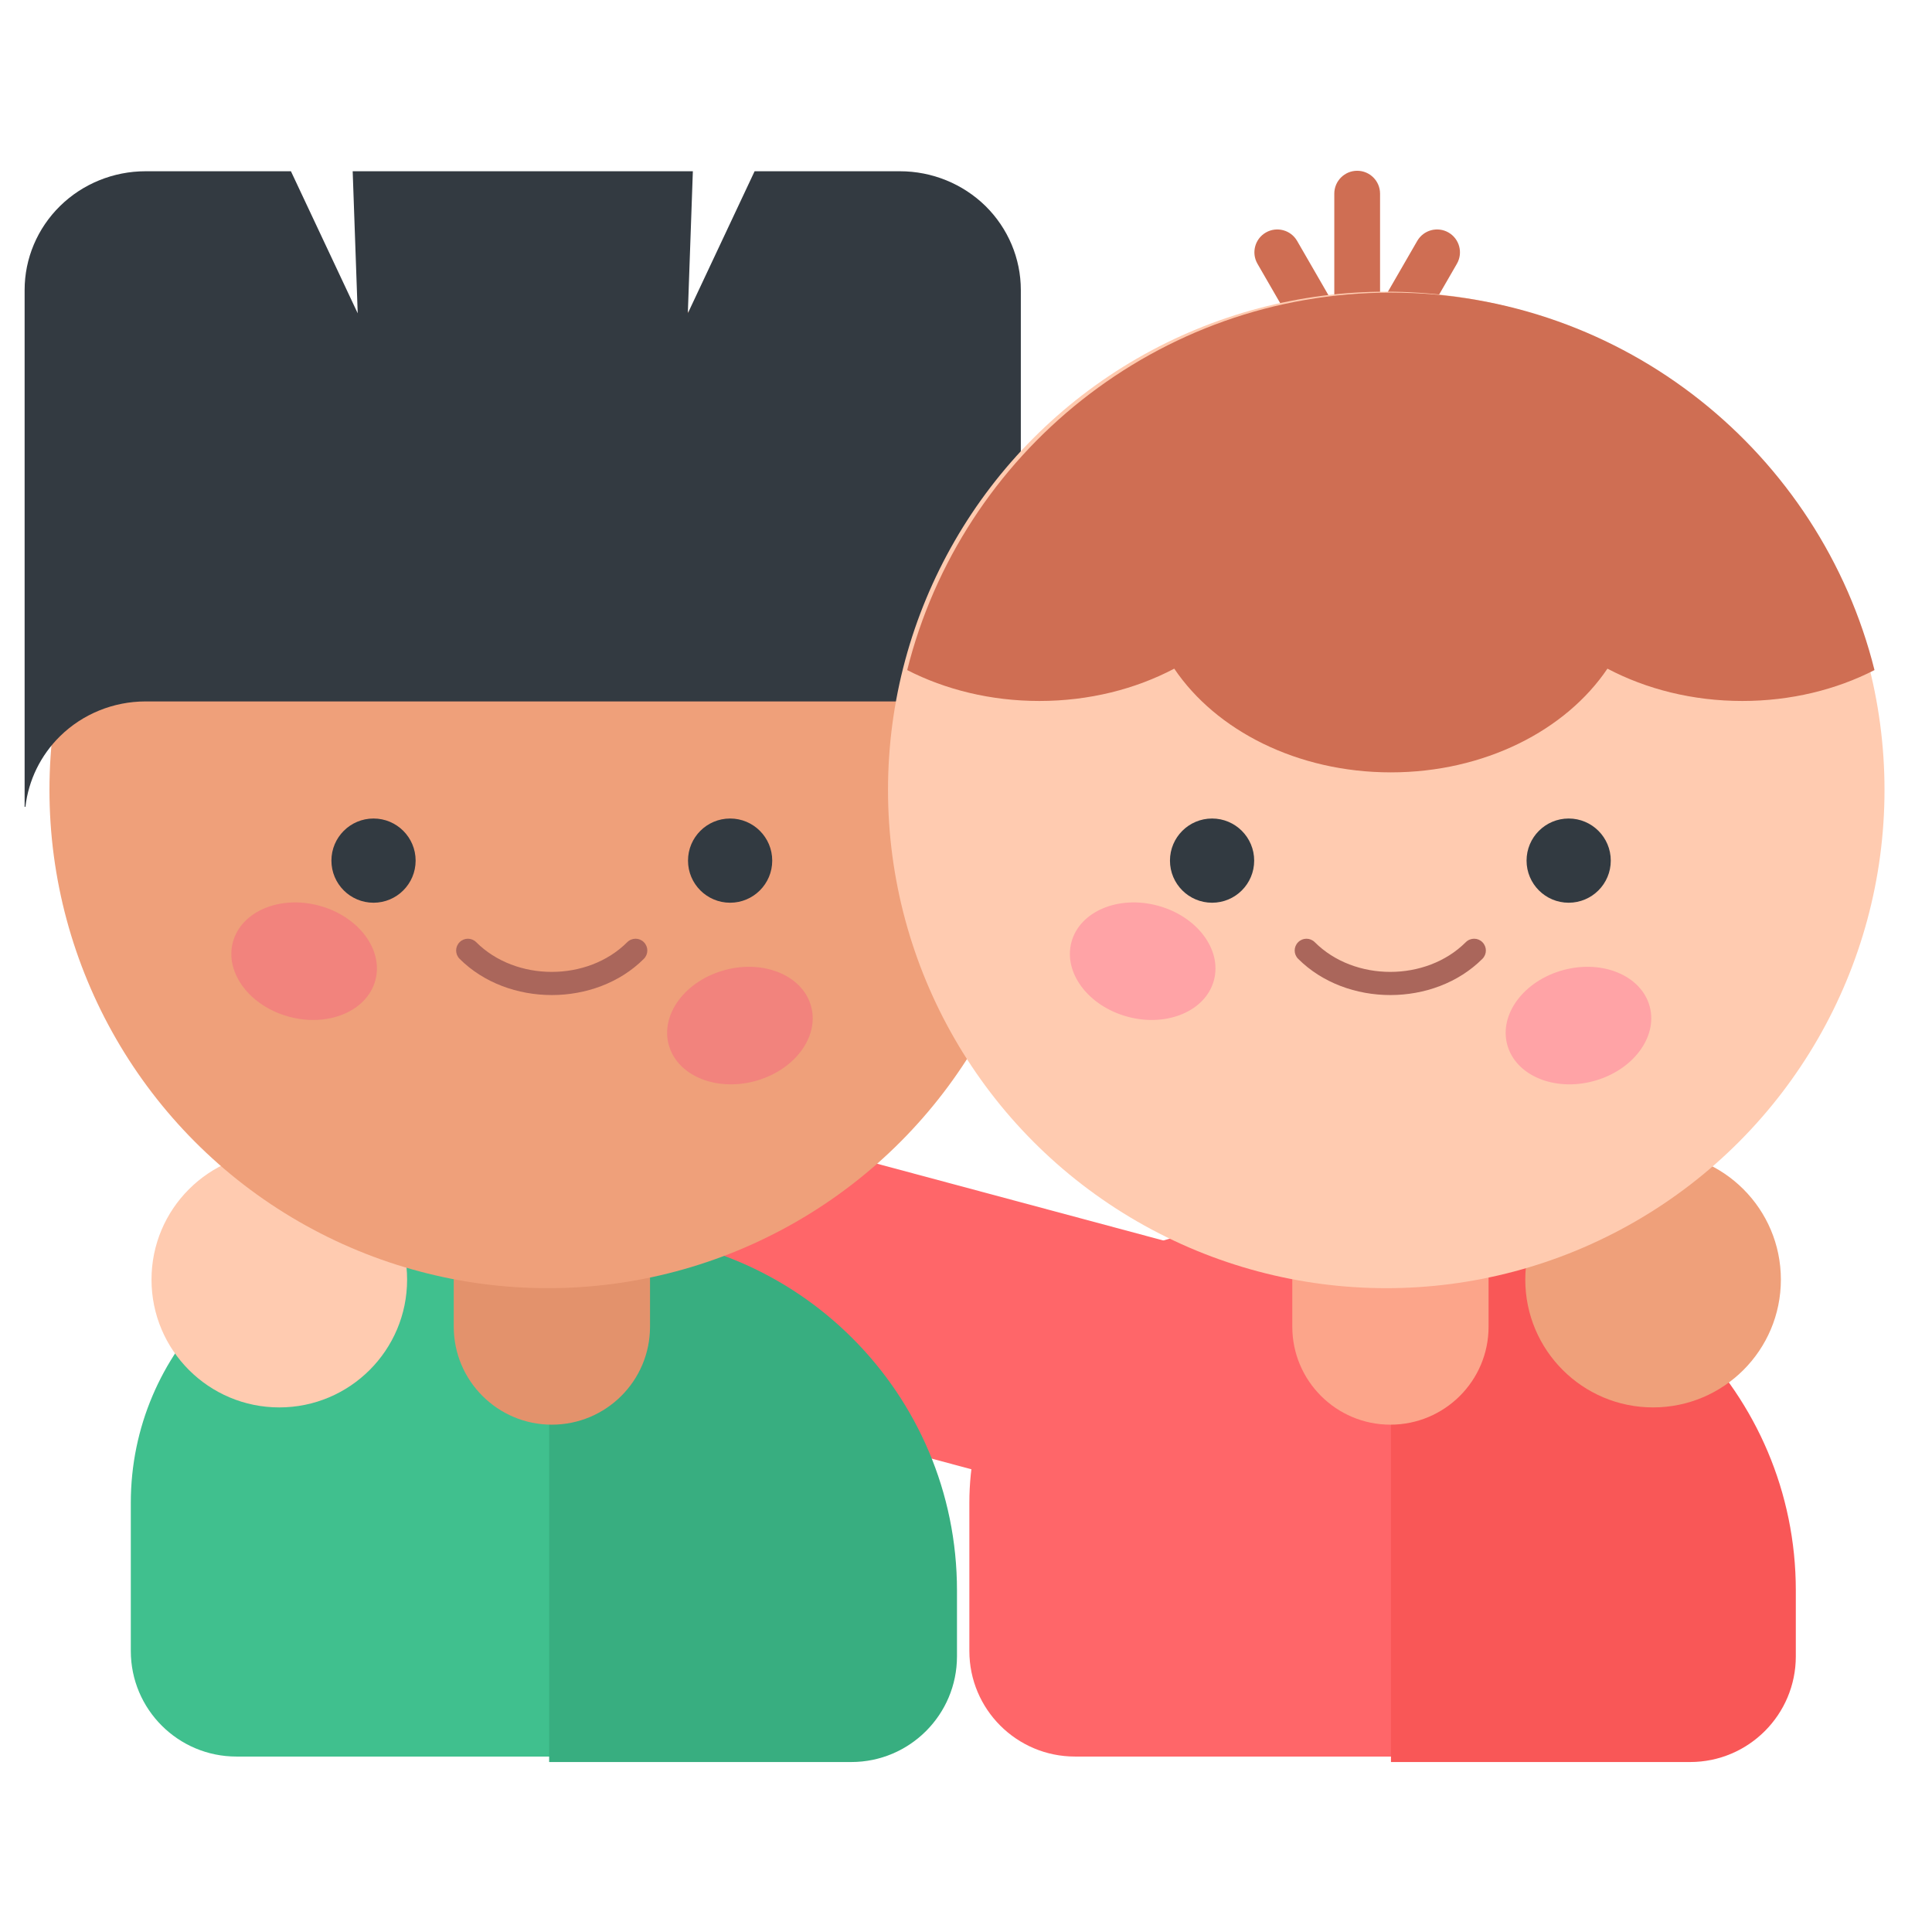 <?xml version="1.0" encoding="UTF-8" standalone="no"?>
<!DOCTYPE svg PUBLIC "-//W3C//DTD SVG 1.1//EN" "http://www.w3.org/Graphics/SVG/1.1/DTD/svg11.dtd">
<svg width="100%" height="100%" viewBox="0 0 256 256" version="1.1" xmlns="http://www.w3.org/2000/svg" xmlns:xlink="http://www.w3.org/1999/xlink" xml:space="preserve" xmlns:serif="http://www.serif.com/" style="fill-rule:evenodd;clip-rule:evenodd;stroke-linejoin:round;stroke-miterlimit:2;">
    <g id="Friends-Boys" serif:id="Friends Boys" transform="matrix(1.749,0,0,1.749,-8486.2,-1482.01)">
        <g transform="matrix(1,0,0,1,-38.32,0.643)">
            <g transform="matrix(0.645,0.173,-0.158,0.591,1764.12,-790.806)">
                <rect x="5256.74" y="1372.55" width="89.704" height="33.523" style="fill:rgb(255,102,105);"/>
            </g>
            <g transform="matrix(4.125,0,0,2.18,-15565.8,-1305.36)">
                <path d="M4991.74,1042.27C4991.74,1035.43 4988.8,1029.88 4985.19,1029.88L4981.91,1029.88C4979.13,1029.88 4976.87,1034.15 4976.87,1039.41L4976.87,1044.56C4976.87,1046.59 4977.74,1048.23 4978.81,1048.23L4989.8,1048.23C4990.87,1048.23 4991.74,1046.59 4991.74,1044.56L4991.74,1042.27Z" style="fill:rgb(255,102,105);"/>
            </g>
            <g transform="matrix(0.572,0,0,0.572,4890.71,846.764)">
                <path d="M183.6,163.293L183.6,233.273L223.227,233.273C230.952,233.273 237.223,227.001 237.223,219.277L237.223,210.552C237.223,184.469 216.047,163.293 189.964,163.293L183.6,163.293Z" style="fill:rgb(249,87,87);"/>
            </g>
            <g transform="matrix(1,0,0,1,51.218,-93.722)">
                <circle cx="4964.37" cy="1037.37" r="9.682" style="fill:rgb(239,160,122);"/>
            </g>
        </g>
        <g transform="matrix(1,0,0,1,-101.849,0.643)">
            <g transform="matrix(4.125,0,0,2.18,-15565.8,-1305.36)">
                <path d="M4991.74,1042.27C4991.74,1035.43 4988.8,1029.88 4985.19,1029.88L4981.91,1029.88C4979.13,1029.88 4976.87,1034.15 4976.87,1039.41L4976.87,1044.56C4976.87,1046.59 4977.74,1048.23 4978.81,1048.23L4989.8,1048.23C4990.87,1048.23 4991.74,1046.59 4991.74,1044.56L4991.74,1042.27Z" style="fill:rgb(64,192,142);"/>
            </g>
            <g transform="matrix(0.572,0,0,0.572,4954.24,846.764)">
                <path d="M72.102,163.293L72.102,233.273L112.123,233.273C119.848,233.273 126.119,227.001 126.119,219.277L126.119,210.552C126.119,184.469 104.943,163.293 78.86,163.293L72.102,163.293Z" style="fill:rgb(56,174,128);"/>
            </g>
            <g transform="matrix(1,0,0,1,10.669,-93.722)">
                <circle cx="4964.37" cy="1037.37" r="9.682" style="fill:rgb(255,203,176);"/>
            </g>
            <g transform="matrix(1,0,0,1.464,11.385,-579.971)">
                <path d="M4991.74,1034.95C4991.74,1032.15 4988.41,1029.88 4984.3,1029.88C4980.2,1029.88 4976.87,1032.15 4976.87,1034.95L4976.87,1043.16C4976.87,1045.96 4980.2,1048.23 4984.3,1048.23C4988.41,1048.23 4991.74,1045.96 4991.74,1043.16L4991.74,1034.95Z" style="fill:rgb(227,146,108);"/>
            </g>
            <g transform="matrix(1.14,0,0,1.14,-685.258,-241.294)">
                <circle cx="4983.01" cy="1006.88" r="33.112" style="fill:rgb(239,160,122);"/>
            </g>
            <g transform="matrix(0.68,0,0,0.668,1407.13,23.182)">
                <path d="M5218.64,1324.32L5218.55,1324.32L5218.55,1265.71C5218.55,1262.13 5219.97,1258.71 5222.5,1256.18C5225.02,1253.66 5228.45,1252.24 5232.02,1252.24C5239.86,1252.24 5248.22,1252.24 5248.22,1252.24L5255.66,1268.35L5255.1,1252.24L5293,1252.24L5292.44,1268.35L5299.88,1252.24L5316.07,1252.24C5319.65,1252.24 5323.07,1253.66 5325.6,1256.18C5328.12,1258.71 5329.54,1262.13 5329.54,1265.71L5329.54,1324.32L5329.46,1324.32C5329.11,1321.31 5327.76,1318.48 5325.6,1316.31C5323.07,1313.79 5319.65,1312.37 5316.07,1312.37C5308.23,1312.37 5239.86,1312.37 5232.02,1312.37C5228.45,1312.37 5225.02,1313.79 5222.5,1316.31C5220.33,1318.48 5218.98,1321.31 5218.64,1324.32Z" style="fill:rgb(51,58,65);"/>
            </g>
            <g transform="matrix(1,0,0,1,-0.363,-0.643)">
                <g transform="matrix(1,0,0,1,6.681,0)">
                    <g transform="matrix(1,0,0,1,10.669,-93.722)">
                        <circle cx="4965.19" cy="1006.27" r="3.19" style="fill:rgb(50,58,65);"/>
                    </g>
                    <g transform="matrix(1.692,0.453,-0.354,1.32,-3074.28,-2657.34)">
                        <circle cx="4965.19" cy="1006.27" r="3.19" style="fill:rgb(242,131,125);"/>
                    </g>
                </g>
                <g transform="matrix(1,0,0,1,33.697,0)">
                    <g transform="matrix(1,0,0,1,10.669,-93.722)">
                        <circle cx="4965.19" cy="1006.27" r="3.19" style="fill:rgb(50,58,65);"/>
                    </g>
                    <g transform="matrix(1.692,-0.453,0.354,1.32,-3780.72,1846)">
                        <circle cx="4965.19" cy="1006.27" r="3.19" style="fill:rgb(242,131,125);"/>
                    </g>
                </g>
                <g transform="matrix(1,0,0,1,10.451,-91.312)">
                    <path d="M4978.61,1011.3C4982.28,1014.96 4988.91,1014.96 4992.57,1011.3C4992.92,1010.95 4992.92,1010.39 4992.57,1010.04C4992.23,1009.69 4991.66,1009.69 4991.31,1010.04C4988.31,1013.04 4982.87,1013.04 4979.87,1010.04C4979.52,1009.69 4978.96,1009.69 4978.61,1010.04C4978.26,1010.39 4978.26,1010.95 4978.61,1011.3Z" style="fill:rgb(170,102,91);"/>
                </g>
            </g>
        </g>
        <g transform="matrix(0.301,0,0,0.301,3441.51,789.117)">
            <g transform="matrix(1,0,0,1,-9.402,-95.437)">
                <path d="M5042.87,337.634C5042.87,334.455 5040.29,331.874 5037.11,331.874C5033.94,331.874 5031.35,334.455 5031.35,337.634L5031.35,372.622C5031.35,375.801 5033.94,378.382 5037.11,378.382C5040.29,378.382 5042.87,375.801 5042.87,372.622L5042.87,337.634Z" style="fill:rgb(207,110,83);"/>
            </g>
            <g transform="matrix(0.866,0.5,-0.5,0.866,854.499,-2553.98)">
                <path d="M5042.87,337.634C5042.87,334.455 5040.29,331.874 5037.11,331.874C5033.94,331.874 5031.35,334.455 5031.35,337.634L5031.35,372.622C5031.35,375.801 5033.94,378.382 5037.11,378.382C5040.29,378.382 5042.87,375.801 5042.87,372.622L5042.87,337.634Z" style="fill:rgb(207,110,83);"/>
            </g>
            <g transform="matrix(-0.866,0.5,0.5,0.866,9200.92,-2553.98)">
                <path d="M5042.87,337.634C5042.87,334.455 5040.29,331.874 5037.11,331.874C5033.94,331.874 5031.35,334.455 5031.35,337.634L5031.35,372.622C5031.35,375.801 5033.94,378.382 5037.11,378.382C5040.29,378.382 5042.87,375.801 5042.87,372.622L5042.87,337.634Z" style="fill:rgb(207,110,83);"/>
            </g>
        </g>
        <g transform="matrix(1,0,0,1,-38.32,0.643)">
            <g transform="matrix(1,0,0,1.464,11.385,-579.971)">
                <path d="M4991.74,1034.95C4991.74,1032.15 4988.41,1029.88 4984.3,1029.88C4980.2,1029.88 4976.87,1032.15 4976.87,1034.95L4976.87,1043.16C4976.87,1045.96 4980.2,1048.23 4984.3,1048.23C4988.41,1048.23 4991.74,1045.96 4991.74,1043.16L4991.74,1034.95Z" style="fill:rgb(252,165,138);"/>
            </g>
            <g transform="matrix(1.14,0,0,1.14,-685.258,-241.294)">
                <circle cx="4983.01" cy="1006.88" r="33.112" style="fill:rgb(255,203,176);"/>
            </g>
            <g transform="matrix(0.572,0,0,0.572,4890.71,846.764)">
                <path d="M119.528,88.646C126.693,59.942 152.673,38.649 183.586,38.649C214.5,38.649 240.479,59.942 247.645,88.646C242.587,91.237 236.581,92.738 230.141,92.738C223.547,92.738 217.407,91.164 212.274,88.457C206.761,96.635 195.976,102.194 183.586,102.194C171.196,102.194 160.411,96.635 154.898,88.457C149.765,91.164 143.625,92.738 137.031,92.738C130.591,92.738 124.585,91.237 119.528,88.646Z" style="fill:rgb(207,110,83);"/>
            </g>
            <g transform="matrix(1,0,0,1,-0.363,-0.643)">
                <g transform="matrix(1,0,0,1,6.681,0)">
                    <g transform="matrix(1,0,0,1,10.669,-93.722)">
                        <circle cx="4965.19" cy="1006.27" r="3.19" style="fill:rgb(50,58,65);"/>
                    </g>
                    <g transform="matrix(1.692,0.453,-0.354,1.32,-3074.28,-2657.34)">
                        <circle cx="4965.19" cy="1006.27" r="3.19" style="fill:rgb(255,163,166);"/>
                    </g>
                </g>
                <g transform="matrix(1,0,0,1,33.697,0)">
                    <g transform="matrix(1,0,0,1,10.669,-93.722)">
                        <circle cx="4965.19" cy="1006.27" r="3.19" style="fill:rgb(50,58,65);"/>
                    </g>
                    <g transform="matrix(1.692,-0.453,0.354,1.32,-3780.72,1846)">
                        <circle cx="4965.19" cy="1006.27" r="3.19" style="fill:rgb(255,163,166);"/>
                    </g>
                </g>
                <g transform="matrix(1,0,0,1,10.451,-91.312)">
                    <path d="M4978.61,1011.3C4982.28,1014.96 4988.91,1014.96 4992.57,1011.3C4992.92,1010.95 4992.92,1010.39 4992.57,1010.04C4992.23,1009.69 4991.66,1009.69 4991.31,1010.04C4988.31,1013.04 4982.87,1013.04 4979.87,1010.04C4979.52,1009.69 4978.96,1009.69 4978.61,1010.04C4978.26,1010.39 4978.26,1010.95 4978.61,1011.3Z" style="fill:rgb(170,102,91);"/>
                </g>
            </g>
        </g>
    </g>
</svg>
